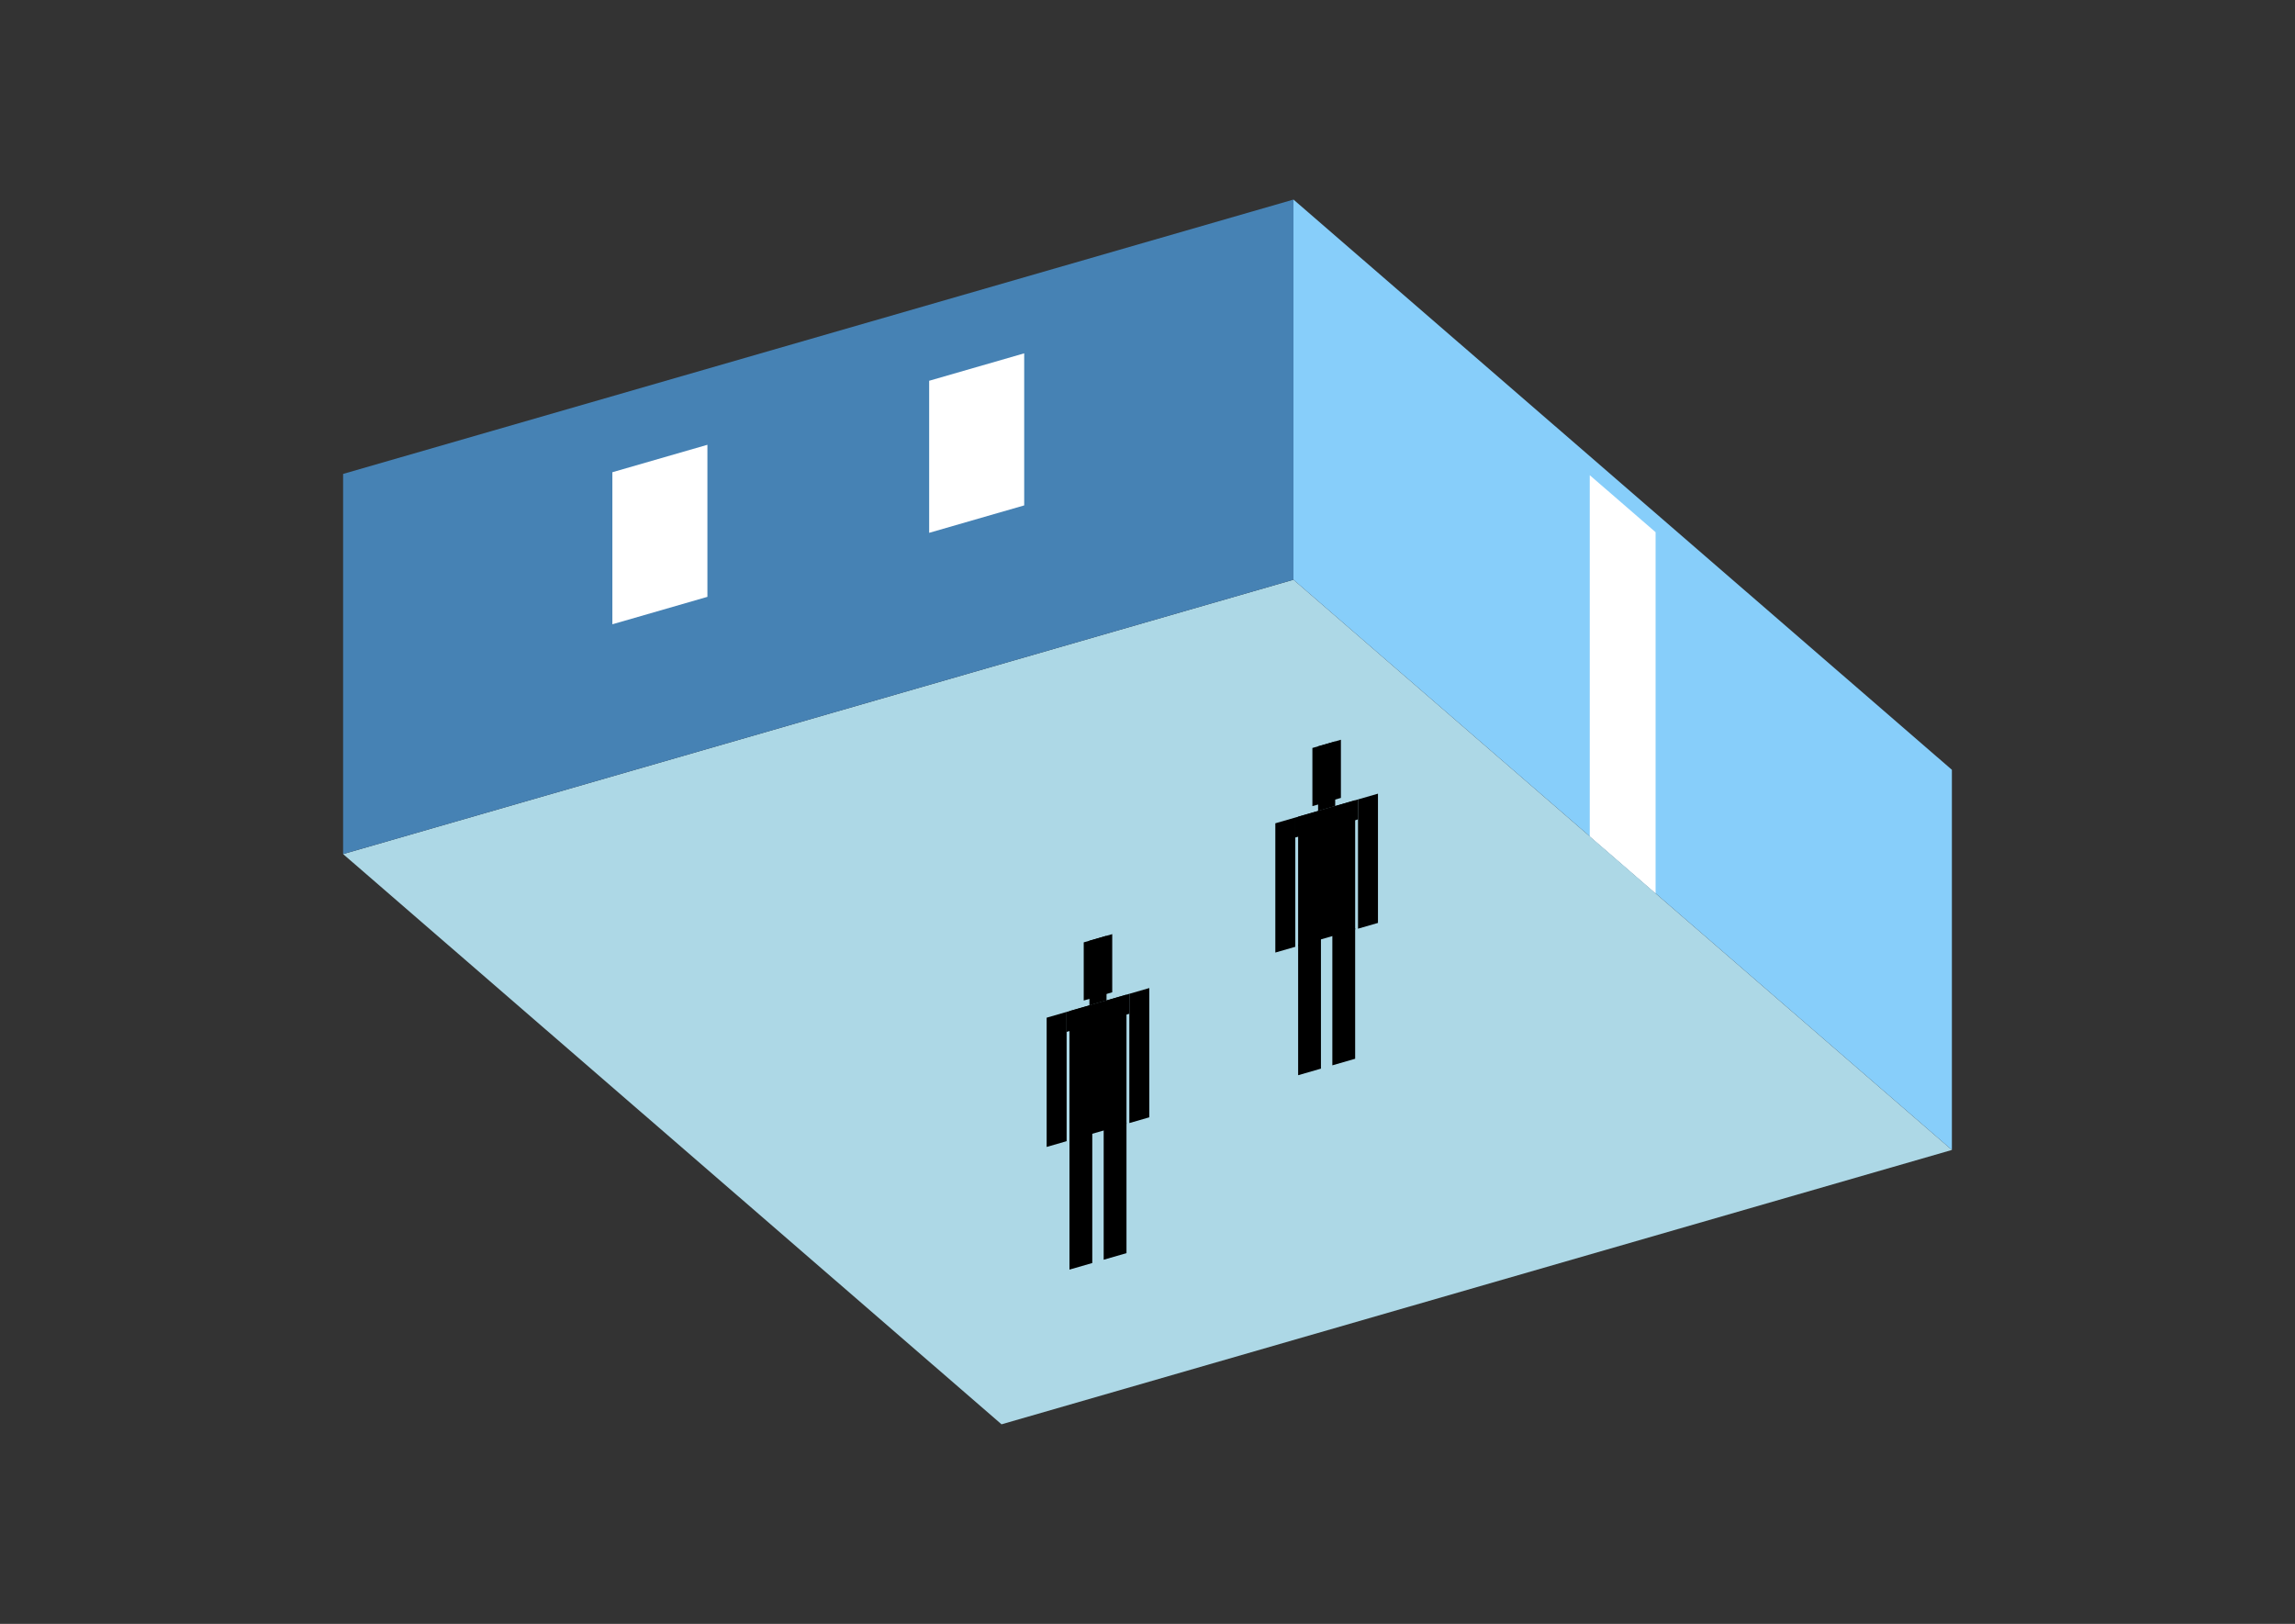 <?xml version="1.0" encoding="UTF-8"?>
<svg
  xmlns="http://www.w3.org/2000/svg"
  width="848"
  height="600"
  style="background-color:white"
>
  <rect width="100%" height="100%" fill="#333333" stroke="none"/>
  <polygon fill="lightblue" points="370.066,526.263 126.778,315.569 477.934,214.199 721.222,424.893" />
  <polygon fill="steelblue" points="126.778,315.569 126.778,175.107 477.934,73.737 477.934,214.199" />
  <polygon fill="lightskyblue" points="721.222,424.893 721.222,284.431 477.934,73.737 477.934,214.199" />
  <polygon fill="white" points="611.742,330.081 611.742,196.642 587.414,175.572 587.414,309.012" />
  <polygon fill="white" points="226.272,230.663 226.272,174.478 261.388,164.341 261.388,220.526" />
  <polygon fill="white" points="343.324,196.873 343.324,140.688 378.44,130.551 378.44,186.736" />
  <polygon fill="hsl(288.0,50.0%,50.66%)" points="479.661,397.278 479.661,349.044 488.089,346.611 488.089,394.845" />
  <polygon fill="hsl(288.0,50.0%,50.66%)" points="500.73,391.196 500.73,342.961 492.303,345.394 492.303,393.629" />
  <polygon fill="hsl(288.0,50.0%,50.66%)" points="471.233,351.954 471.233,304.197 478.608,302.068 478.608,349.825" />
  <polygon fill="hsl(288.0,50.0%,50.66%)" points="501.784,343.135 501.784,295.378 509.158,293.249 509.158,341.006" />
  <polygon fill="hsl(288.0,50.0%,50.66%)" points="478.608,309.442 478.608,302.068 501.784,295.378 501.784,302.752" />
  <polygon fill="hsl(288.0,50.0%,50.66%)" points="479.661,349.521 479.661,301.764 500.73,295.682 500.73,343.439" />
  <polygon fill="hsl(288.0,50.0%,50.66%)" points="484.928,297.855 484.928,276.365 495.463,273.324 495.463,294.814" />
  <polygon fill="hsl(288.0,50.0%,50.66%)" points="487.035,299.635 487.035,275.757 493.356,273.932 493.356,297.81" />
  <polygon fill="hsl(288.0,50.0%,42.218%)" points="395.167,469.101 395.167,420.866 403.594,418.433 403.594,466.668" />
  <polygon fill="hsl(288.0,50.0%,42.218%)" points="416.236,463.019 416.236,414.784 407.808,417.217 407.808,465.452" />
  <polygon fill="hsl(288.0,50.0%,42.218%)" points="386.739,423.777 386.739,376.019 394.113,373.891 394.113,421.648" />
  <polygon fill="hsl(288.0,50.0%,42.218%)" points="417.29,414.957 417.29,367.2 424.664,365.071 424.664,412.829" />
  <polygon fill="hsl(288.0,50.0%,42.218%)" points="394.113,381.265 394.113,373.891 417.29,367.2 417.29,374.574" />
  <polygon fill="hsl(288.0,50.0%,42.218%)" points="395.167,421.344 395.167,373.586 416.236,367.504 416.236,415.262" />
  <polygon fill="hsl(288.0,50.0%,42.218%)" points="400.434,369.678 400.434,348.187 410.969,345.146 410.969,366.637" />
  <polygon fill="hsl(288.0,50.0%,42.218%)" points="402.541,371.458 402.541,347.579 408.862,345.754 408.862,369.633" />
</svg>
